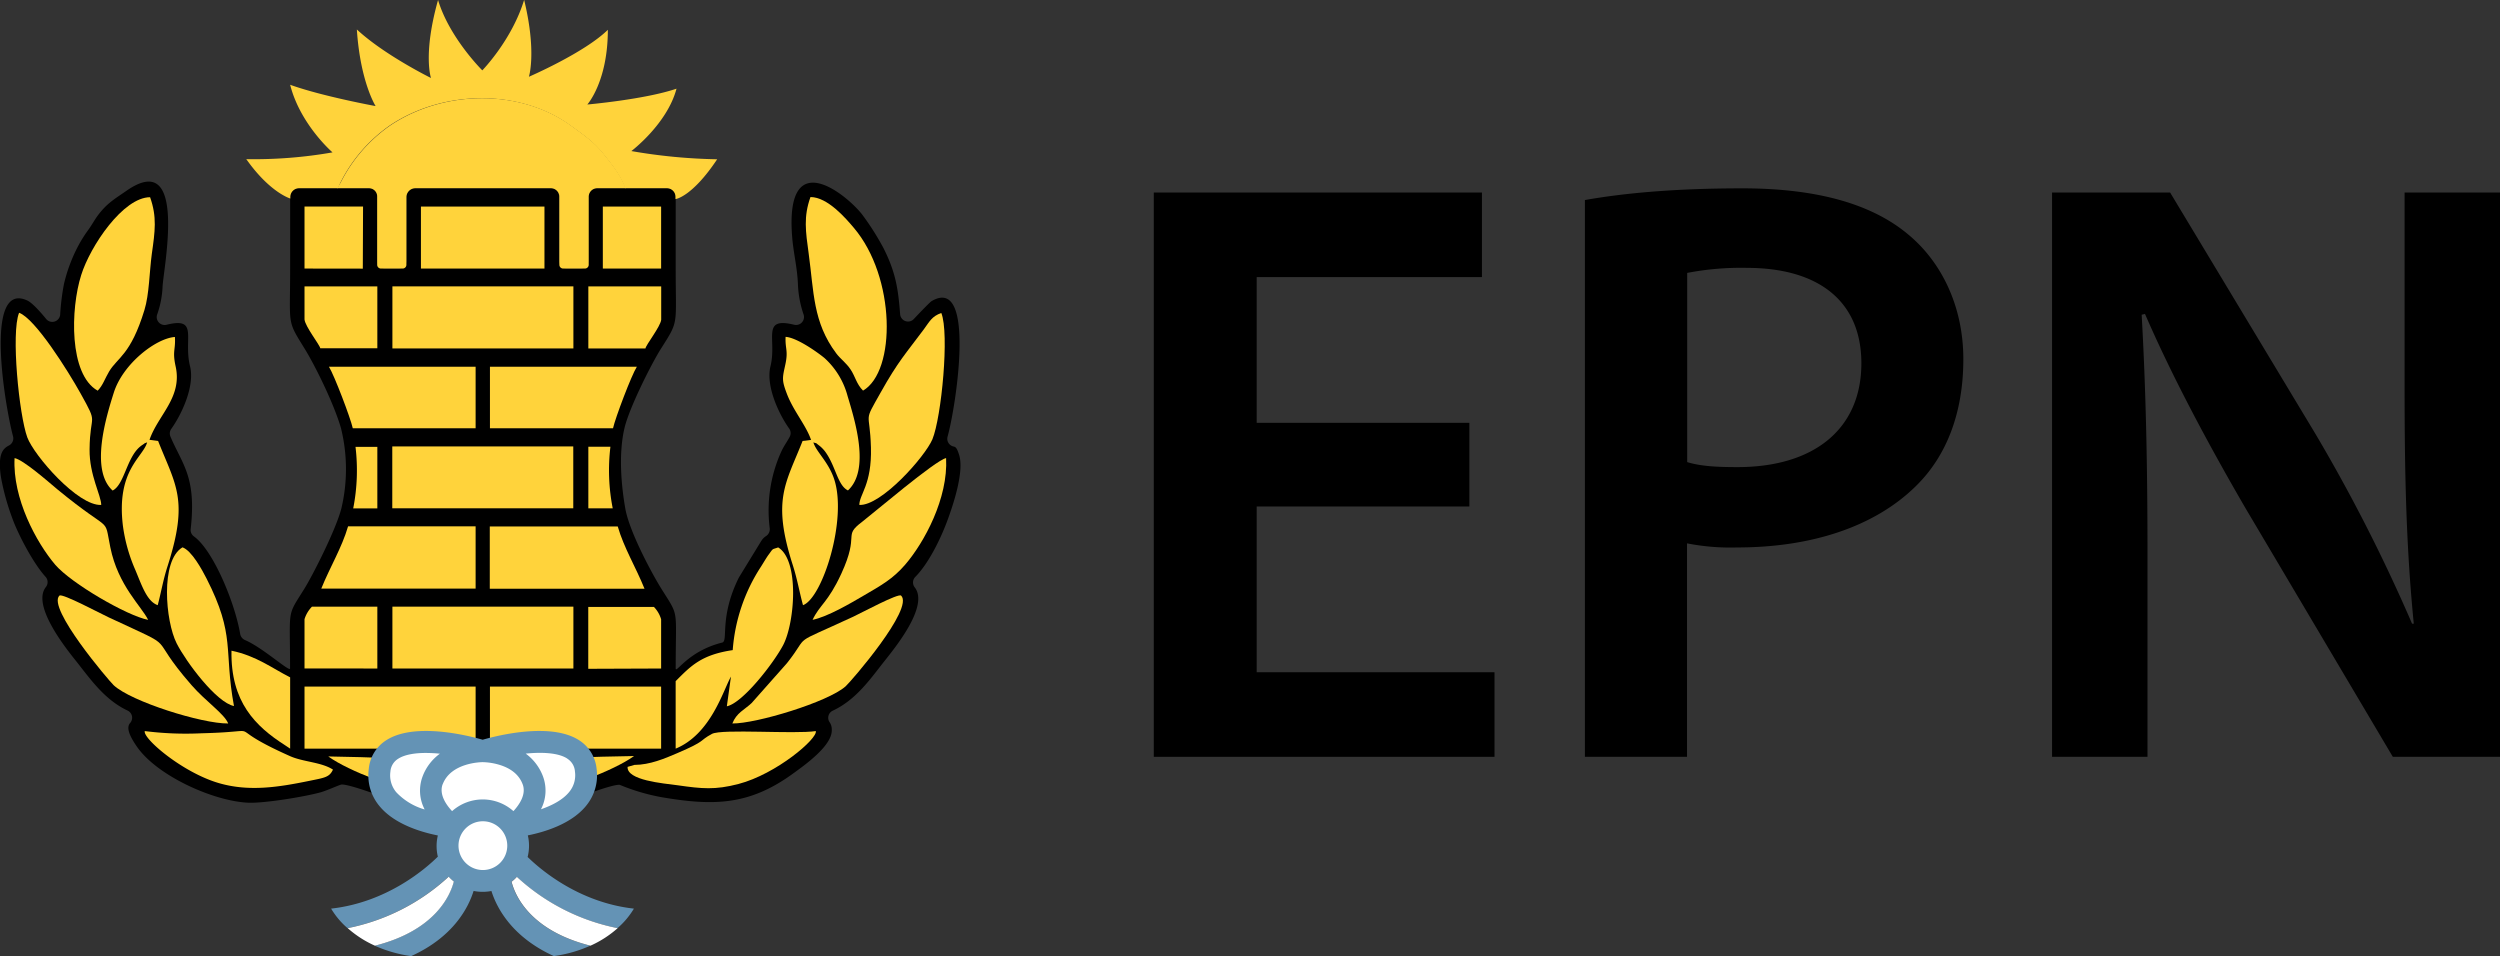 <svg xmlns="http://www.w3.org/2000/svg" viewBox="0 0 609 232.91"><rect x="0" y="0" width="609" height="232.91" fill="#333333" stroke="none"/><defs><style>.cls-1,.cls-3{fill-rule:evenodd;}.cls-2,.cls-3{fill:#ffd33b;}.cls-4{fill:#6493b5;}.cls-5{fill:#fff;}</style></defs><g id="Capa_2" data-name="Capa 2"><g id="Isologotipo_principal_a_1_linea" data-name="Isologotipo principal a 1 linea"><g id="Isologo_color" data-name="Isologo color"><g id="Torreon"><path class="cls-1" d="M133.75,196.84a3.66,3.66,0,0,0,1.5-.3c5.25-2.29,14.13-5.59,15.73-5.35a49.63,49.63,0,0,0,10.14,3c12.79,2.19,21.46,2,32.16-5.82,2.75-2,9.5-6.75,9.34-10.58a3.12,3.12,0,0,0-.48-1.79,1.91,1.91,0,0,1,.72-2.88c5.71-2.66,9.2-7.79,12.53-12,2.68-3.38,11-13.54,7.42-18.06a1.93,1.93,0,0,1,.18-2.55c3.08-3.12,6-8.84,7.84-13.83,1.37-3.74,4.11-11.87,2.8-15.91-.55-1.73-.85-1.88-1.34-2a1.93,1.93,0,0,1-1.46-2.41c2.08-7.42,7-39.43-3.9-33-.32.18-2.43,2.34-4.32,4.35a1.93,1.93,0,0,1-3.34-1.18c-.47-6.11-1.06-10.21-4.11-16.2a64.73,64.73,0,0,0-4.9-7.75c-3.06-4.3-19.21-18.36-17.28,5.25.31,3.84,1.25,7.43,1.4,11.48a25.66,25.66,0,0,0,1.4,7.38,1.94,1.94,0,0,1-2.32,2.42c-8.14-2-4.15,3.56-5.77,10.11-1.19,4.84,2.07,11.7,4.55,15.17a1.92,1.92,0,0,1,.14,2c-.66,1.26-1.45,2.26-2.12,3.75a34.74,34.74,0,0,0-2.76,18.49,2,2,0,0,1-.95,2,3.42,3.42,0,0,0-1,1l-.12.17-5.35,8.74-.09.15c-4.84,9.74-2.51,15.46-4.06,15.84-8.41,2.08-11.33,7.73-11.33,6.28,0-15.07.92-12.33-3.53-19.46-2.15-3.45-7.77-13.79-8.76-19.54-.95-5.46-1.68-13.25-.17-19.59,1.21-5.06,6.76-16,8.93-19.37,4.37-6.9,3.53-5.34,3.53-19.47V47.79a1.94,1.94,0,0,0-1.94-1.94H145.25a1.93,1.93,0,0,0-1.93,1.94V63.48a1.94,1.94,0,0,1-1.94,1.94h-3.27a1.94,1.94,0,0,1-1.94-1.94V47.79a1.93,1.93,0,0,0-1.93-1.94H100.9A1.94,1.94,0,0,0,99,47.79V63.48A1.94,1.94,0,0,1,97,65.42H93.86a1.94,1.94,0,0,1-1.94-1.94V47.79A1.94,1.94,0,0,0,90,45.85H72.62a1.94,1.94,0,0,0-1.94,1.94V65.42c0,14.13-.85,12.42,3.5,19.47,2.49,4,7.17,13.42,8.89,19.44a41.56,41.56,0,0,1,.09,19.52c-1.42,5.45-7.13,16.54-9,19.54-4.35,7-3.5,4.39-3.5,19.46,0,1-6.71-5.14-11-6.94a2,2,0,0,1-1.15-1.47c-1.33-7.8-6.64-20.46-11.27-23.77a1.93,1.93,0,0,1-.79-1.79c1.45-12.75-2.07-15.77-4.93-22.53a1.93,1.93,0,0,1,.22-1.9c2.48-3.47,5.75-10.36,4.56-15.2-1.69-6.78,2.2-12.1-5.72-10.14a1.93,1.93,0,0,1-2.32-2.43,23.05,23.05,0,0,0,1.34-6.8c.16-4.28,6.27-33.91-8.8-23.4-2.89,2-4.67,3-6.82,5.8-1,1.32-1.38,2.2-2.54,3.81A32.21,32.21,0,0,0,19,60a38.85,38.85,0,0,0-3.42,9.19,57,57,0,0,0-.92,7.45,1.93,1.93,0,0,1-3.41,1.07c-1.62-2-3.51-4-4.57-4.49C-4,68.2,1.24,99.09,3.18,106.3a1.94,1.94,0,0,1-1,2.22c-1.38.73-2.83,1.92-1.93,7.8A58.23,58.23,0,0,0,3,126.25c1.21,3.44,4.92,10.76,8.09,14.25a1.93,1.93,0,0,1,.09,2.5c-3.42,4.32,4.36,14.29,7.15,17.78,3.5,4.38,7,9.61,12.74,12.31a1.93,1.93,0,0,1,.66,3c-.8.9-.72,2.41,1.62,5.79,4.92,7.13,18.7,13.3,27.13,13.66,3.83.16,13.54-1.41,17.62-2.53,1.42-.39,4.47-1.77,5-1.88,1.45-.3,10.31,2.9,15.75,5.21a3.57,3.57,0,0,0,1.44.3Z"/><g id="Torreon-2" data-name="Torreon"><rect class="cls-2" x="74.18" y="167.25" width="41.68" height="15.12"/><path class="cls-3" d="M115.86,104.33v-15H80.13c1.32,2.13,5.25,12.48,5.81,15Z"/><rect class="cls-2" x="102.54" y="50.32" width="30.09" height="15.1"/><path class="cls-3" d="M115.86,143.39V128.22H84.79c-1.53,5.24-4.36,9.81-6.53,15.17Z"/><path class="cls-3" d="M91.92,162.85V147.78H76a7.47,7.47,0,0,0-1.82,3.05v12Z"/><path class="cls-3" d="M74.18,77.84c.19,1.75,3.73,6.2,3.84,7h13.9V69.76H74.18Z"/><path class="cls-3" d="M88.38,65.44l.06-15.12H74.18s0,4.45,0,15.1Z"/><rect class="cls-2" x="146.85" y="50.32" width="14.2" height="15.1"/><path class="cls-3" d="M91.92,123.85v-15H86.6a47.87,47.87,0,0,1-.56,15Z"/><path class="cls-3" d="M149.33,104.33c.57-2.57,4.49-12.92,5.81-15H119.35v15Z"/><path class="cls-3" d="M157,143.41c-2.16-5.35-5-9.92-6.52-15.17l-31.17,0v15.17Z"/><rect class="cls-2" x="119.35" y="167.25" width="41.7" height="15.12"/><path class="cls-3" d="M161.07,69.76H143.32V84.89h13.91c.1-.85,3.65-5.3,3.84-7Z"/><path class="cls-3" d="M149.26,123.83a47.85,47.85,0,0,1-.56-15l-5.38,0v15Z"/><path class="cls-3" d="M161.05,162.85v-12a7.3,7.3,0,0,0-1.75-3h-16v15.07Z"/><rect class="cls-2" x="95.59" y="69.76" width="44.09" height="15.12"/><rect class="cls-2" x="95.59" y="147.78" width="44.09" height="15.07"/><rect class="cls-2" x="95.56" y="108.75" width="44.09" height="15.07"/></g><g id="Laurel"><path class="cls-3" d="M70.68,182.37V165c-4.36-2.19-8.17-5.22-14.29-6.49-.24,12.49,5.85,18.42,13,23Z"/><path class="cls-3" d="M178.39,176.24c5.8.07,23.33-5.23,27.6-9.05,1.28-1.13,16.75-19,13.52-22.1-.67-.64-9.72,4.24-11.6,5.11-16.06,7.45-10.2,3.77-16.2,11.34l-8.61,9.72c-1.78,1.68-3.69,2.37-4.71,5Z"/><path class="cls-3" d="M55.59,176.24c-.92-2.34-5.47-5.37-8.92-9.33-11.65-13.35-1.92-8-20.19-16.52-2-.92-11.34-5.93-12-5.3-3.11,2.95,12.1,20.79,13.22,21.84,4.22,3.95,21.49,9.39,27.89,9.31Z"/><path class="cls-3" d="M197.9,151c3.72-.74,9.35-4.08,12.42-5.87,4.38-2.56,7.18-4.09,10.2-7.6,4.63-5.39,10.48-16.14,9.95-25.94-2.54.48-17.91,13.58-20.41,15.49-4.89,3.69-.5,2.66-5.12,12.68-3.26,7.06-5.27,7.56-7,11.24Z"/><path class="cls-3" d="M36.09,151c-1.61-3.3-7.33-8.35-9.21-17.65-1.63-8,.72-2.94-12.86-14.11-2.39-2-8.33-7.23-10.47-7.65-.52,9.81,5.3,20.57,9.92,26C17.37,142.11,30.91,150,36.09,151Z"/><path class="cls-3" d="M81.11,187.48c-2.78-1.83-7.26-1.86-10.44-3.28-18.11-8.06-4.06-6-21.64-5.57a79.35,79.35,0,0,1-13.76-.54c-.54,1.81,9.44,10.31,18.38,12.77,7.2,2,14.22.89,21.64-.63,3.78-.77,4.95-.87,5.82-2.75Z"/><path class="cls-3" d="M57,172c-2.54-13.8.45-17.08-6.7-31.1-1.11-2.17-3.6-6.76-5.84-7.57-5.44,3.2-4.17,18-1.42,23.41,2.29,4.5,9.71,14.47,14,15.26Z"/><path class="cls-3" d="M190.78,157.14c-2.32,4.41-9.86,14.13-13.72,14.91l1-7.23c-1.91,3.38-4.87,14-13.47,17.55V165.93c3.68-3.69,6.23-6.43,13.9-7.56A42.9,42.9,0,0,1,185.4,138c.52-.82,1.33-2.2,1.78-2.81,1.28-1.72.74-1.26,2.38-1.84C194.8,136.51,193.62,151.73,190.78,157.14Z"/><path class="cls-3" d="M24.66,123c0-2.26-2.9-7.28-2.84-13.49.09-9.26,2.27-5.64-2.17-13.63-3.1-5.57-11.07-18.28-15-19.69-2,4.91,0,24.88,2,30.36C8.31,111,19,123.31,24.66,123Z"/><path class="cls-3" d="M209.33,123c5.32.29,16-11.73,17.81-16,2.2-5.39,4.17-25.79,2.16-30.76-2.31.82-2.86,2.08-4.27,4-4.33,5.82-6.26,7.79-10.48,15.33-4.38,7.8-2.65,4.12-2.39,13.43.25,9.12-2.85,11.4-2.83,14.06Z"/><path class="cls-3" d="M23.79,95.18c1.3-1.34,1.71-2.87,2.8-4.7,2.07-3.45,5.24-4,8.59-14.94,1.18-3.83,1.21-9.33,1.8-13.68.78-5.52,1.29-9-.42-13.82C30,48.06,22,59.91,19.78,67c-2.62,8.25-3,24.22,4,28.16Z"/><path class="cls-3" d="M210.2,95.18c8.16-4.71,8-27.69-2.22-39.7C206.1,53.26,201.63,48,197.43,48c-1.71,4.78-1.19,8.31-.43,13.82,1.27,9.23,1,16.67,6.71,24.26,1,1.35,2.4,2.28,3.51,3.95s1.43,3.54,3,5.11Z"/><path class="cls-3" d="M152.88,186.81c-.2,3.27,8.53,4,12.32,4.5,5.74.82,9,1.16,14.69-.33,9.26-2.42,19.35-11.08,18.84-12.89-5.1.8-22.95-.6-25.31.69-3.31,1.79-1.16,1.58-8.49,4.71-3,1.29-6.63,2.83-10.38,2.84Z"/><path class="cls-3" d="M35.85,107.74c-1,3.67-7.56,6.76-5.91,20.34a39.79,39.79,0,0,0,3,10.7c1.58,3.75,2.83,7.72,5.48,8.64.83-3.11,1.28-6,2.4-9.5,5.2-16.21,2-19.61-2.3-30.49l-2.1-.29c2.1-6.07,8-10.3,6.38-17.81-.86-3.89,0-4-.19-7.24-4.63.32-12.63,6.51-14.87,13.5-1.9,6-5.85,18.91-.3,23.91,2.84-1.43,3.4-7.94,6.65-10.67a6.26,6.26,0,0,1,.66-.49c1-.66,0-.15,1.14-.6Z"/><path class="cls-3" d="M197.61,107.16l-2.1.26c-4.1,10.39-7.48,14.26-2.44,30.07,1.17,3.65,1.65,6.67,2.54,9.93,4.73-1.69,10.93-21.09,7.53-30.89-1.42-4.11-4.37-6.55-5-8.77,1.17.44.1-.22,1.48.82A8.09,8.09,0,0,1,201,110c2.61,3.55,3,8.22,5.56,9.47,5.44-5,1.74-16.92-.09-23a19.09,19.09,0,0,0-5.61-9.24c-1.49-1.24-6.68-5-9.49-5.17-.13,3,.69,3.28-.07,6.78-.7,3.22-.9,3.71.35,7,1.59,4.24,4.69,7.72,5.92,11.31Z"/><path class="cls-3" d="M111.69,194.17l-6.41-9c-3.72-.22-14.69-.75-25.32-.9,5.25,3.74,16.49,7.76,25.1,9.84Z"/><path class="cls-3" d="M129.37,194c8.61-2.08,19.84-6.1,25.1-9.83-10.64.14-21.61.67-25.33.89l-6.41,9.06Z"/></g><g id="Sol"><path class="cls-3" d="M117.53,17.18S109.47,9.23,106.71,0c-3.73,13.25-1.72,19-1.72,19S93.67,13.43,86.93,7.18C87.77,20,91.5,25.84,91.5,25.84s-13-2.37-20.82-5.19C73.13,30.33,81,37.12,81,37.12a111,111,0,0,1-21,1.65c5.77,8.18,10.72,9.59,10.72,9.59V48a2.15,2.15,0,0,1,2.15-2.15H82.3l.64-1.39A37.4,37.4,0,0,1,95,30.53c13.15-8.76,31.77-8.9,44.15.18,2.92,2.14,5.46,3.84,7.69,6.64,1.89,2.39,4.2,5.1,5.42,8.5h10.2a2.1,2.1,0,0,1,2.09,2.1v.55s4-.46,10.15-9.7a134.35,134.35,0,0,1-20.9-2s8.72-6.58,11-15.2c-7.66,2.62-21.73,3.86-21.73,3.86s5-5.54,5-18.2c-5.65,5.57-19.23,11.44-19.23,11.44s1.93-6-1.16-18.73c-3,9.83-10.2,17.18-10.2,17.18Z"/><path class="cls-3" d="M82.14,45.85h7.74a2,2,0,0,1,2,2V64.5a.92.92,0,0,0,.92.92h5.21A.92.92,0,0,0,99,64.5V48.05a2.21,2.21,0,0,1,2.2-2.2h33a2.07,2.07,0,0,1,2.06,2.07V64.5a.92.92,0,0,0,.92.92h5.31a.92.92,0,0,0,.92-.92V47.94a2.09,2.09,0,0,1,2.09-2.09h6.9c-1.22-3.4-3.55-6.11-5.44-8.5-2.23-2.8-4.77-4.5-7.69-6.64-12.38-9.08-31-8.94-44.16-.18A37.55,37.55,0,0,0,83,44.44a.08.08,0,0,0,0,0Z"/></g><g id="Moño"><path class="cls-4" d="M128.53,208.75a11.24,11.24,0,0,0,.34-2.74,11,11,0,0,0-.29-2.51c4-.8,10.53-2.74,14.15-7.15a11.64,11.64,0,0,0,2.61-9,9.32,9.32,0,0,0-4.23-7c-6.84-4.46-19.85-1.21-23.53-.15-3.68-1.06-16.69-4.31-23.53.15a9.28,9.28,0,0,0-4.22,7,11.63,11.63,0,0,0,2.6,9c3.64,4.45,10.22,6.37,14.23,7.17a11.08,11.08,0,0,0,0,5.16c-2.9,2.87-12.34,11.14-26,12.66h0a19.45,19.45,0,0,0,4,4.76,50.81,50.81,0,0,0,24.6-12.54,10.8,10.8,0,0,0,1.26,1.18c-.86,3.34-4.48,11.91-19.24,15.63a32.86,32.86,0,0,0,8.88,2.54c10.26-4.66,13.92-11.75,15.21-15.88a10.83,10.83,0,0,0,2.21.22,11.48,11.48,0,0,0,2.13-.2c1.3,4.13,5,11.21,15.21,15.85a32.52,32.52,0,0,0,8.88-2.53c-14.69-3.7-18.34-12.17-19.22-15.57a10.42,10.42,0,0,0,1.29-1.2,50.83,50.83,0,0,0,24.55,12.5,19.64,19.64,0,0,0,4-4.76c-13.52-1.5-22.91-9.66-25.9-12.59"/><path class="cls-5" d="M138.22,184.83a4,4,0,0,1,1.84,3.13,6.4,6.4,0,0,1-1.43,5c-1.57,1.92-4.22,3.27-6.85,4.18a9.91,9.91,0,0,0,.52-7.93,12.12,12.12,0,0,0-4.24-5.63c4-.4,8-.21,10.16,1.23"/><path class="cls-5" d="M107.83,191.08c2-5.34,9.45-5.42,9.75-5.42h0a15.3,15.3,0,0,1,4.27.71c2.81.9,4.65,2.48,5.48,4.71.9,2.42-.8,4.92-2.26,6.51a11.23,11.23,0,0,0-14.94,0c-1.48-1.58-3.21-4.1-2.3-6.56"/><path class="cls-5" d="M103.39,197.17A15.3,15.3,0,0,1,96.54,193a6.39,6.39,0,0,1-1.44-5A4,4,0,0,1,97,184.83c1.56-1,4-1.41,6.72-1.41a33.91,33.91,0,0,1,3.44.18,12.07,12.07,0,0,0-4.25,5.63,9.86,9.86,0,0,0,.53,7.94"/><path class="cls-5" d="M111.69,206a5.94,5.94,0,1,1,5.94,5.94,5.95,5.95,0,0,1-5.94-5.94"/><path class="cls-5" d="M150.46,226.1a50.83,50.83,0,0,1-24.55-12.5,10.42,10.42,0,0,1-1.29,1.2c.88,3.4,4.53,11.87,19.22,15.57a25.85,25.85,0,0,0,6.62-4.27"/><path class="cls-5" d="M109.3,213.56A50.86,50.86,0,0,1,84.7,226.1a25.75,25.75,0,0,0,6.63,4.27c14.75-3.72,18.37-12.3,19.23-15.63a10.06,10.06,0,0,1-1.26-1.18"/></g></g><path d="M357.94,123.38H306.13v40.38h57.93v20.6h-83V46.9H361V67.5H306.13V103h51.81Z"/><path d="M386.08,48.73c9.18-1.63,21.62-2.85,38.35-2.85,18.35,0,31.61,3.87,40.38,11.21,8.16,6.74,13.46,17.55,13.46,30.39,0,13.06-4.08,23.66-11.63,31-10.19,10-25.69,14.88-43.44,14.88a54.65,54.65,0,0,1-12.24-1v52H386.08ZM411,112.57c3.27,1,7.14,1.22,12.24,1.22,18.77,0,30.19-9.38,30.19-25.29,0-15.29-10.61-23.25-27.94-23.25A69.45,69.45,0,0,0,411,66.48Z"/><path d="M499.88,184.36V46.9h28.76l35.49,58.94a409.86,409.86,0,0,1,23.45,46.09H588c-1.83-18.35-2.24-36.1-2.24-57.1V46.9H609V184.36H582.89L547,123.79C538.23,108.7,529.25,92,522.52,76.47l-.81.2c1,17.75,1.42,35.9,1.42,58.54v49.15Z"/></g></g></g></svg>
